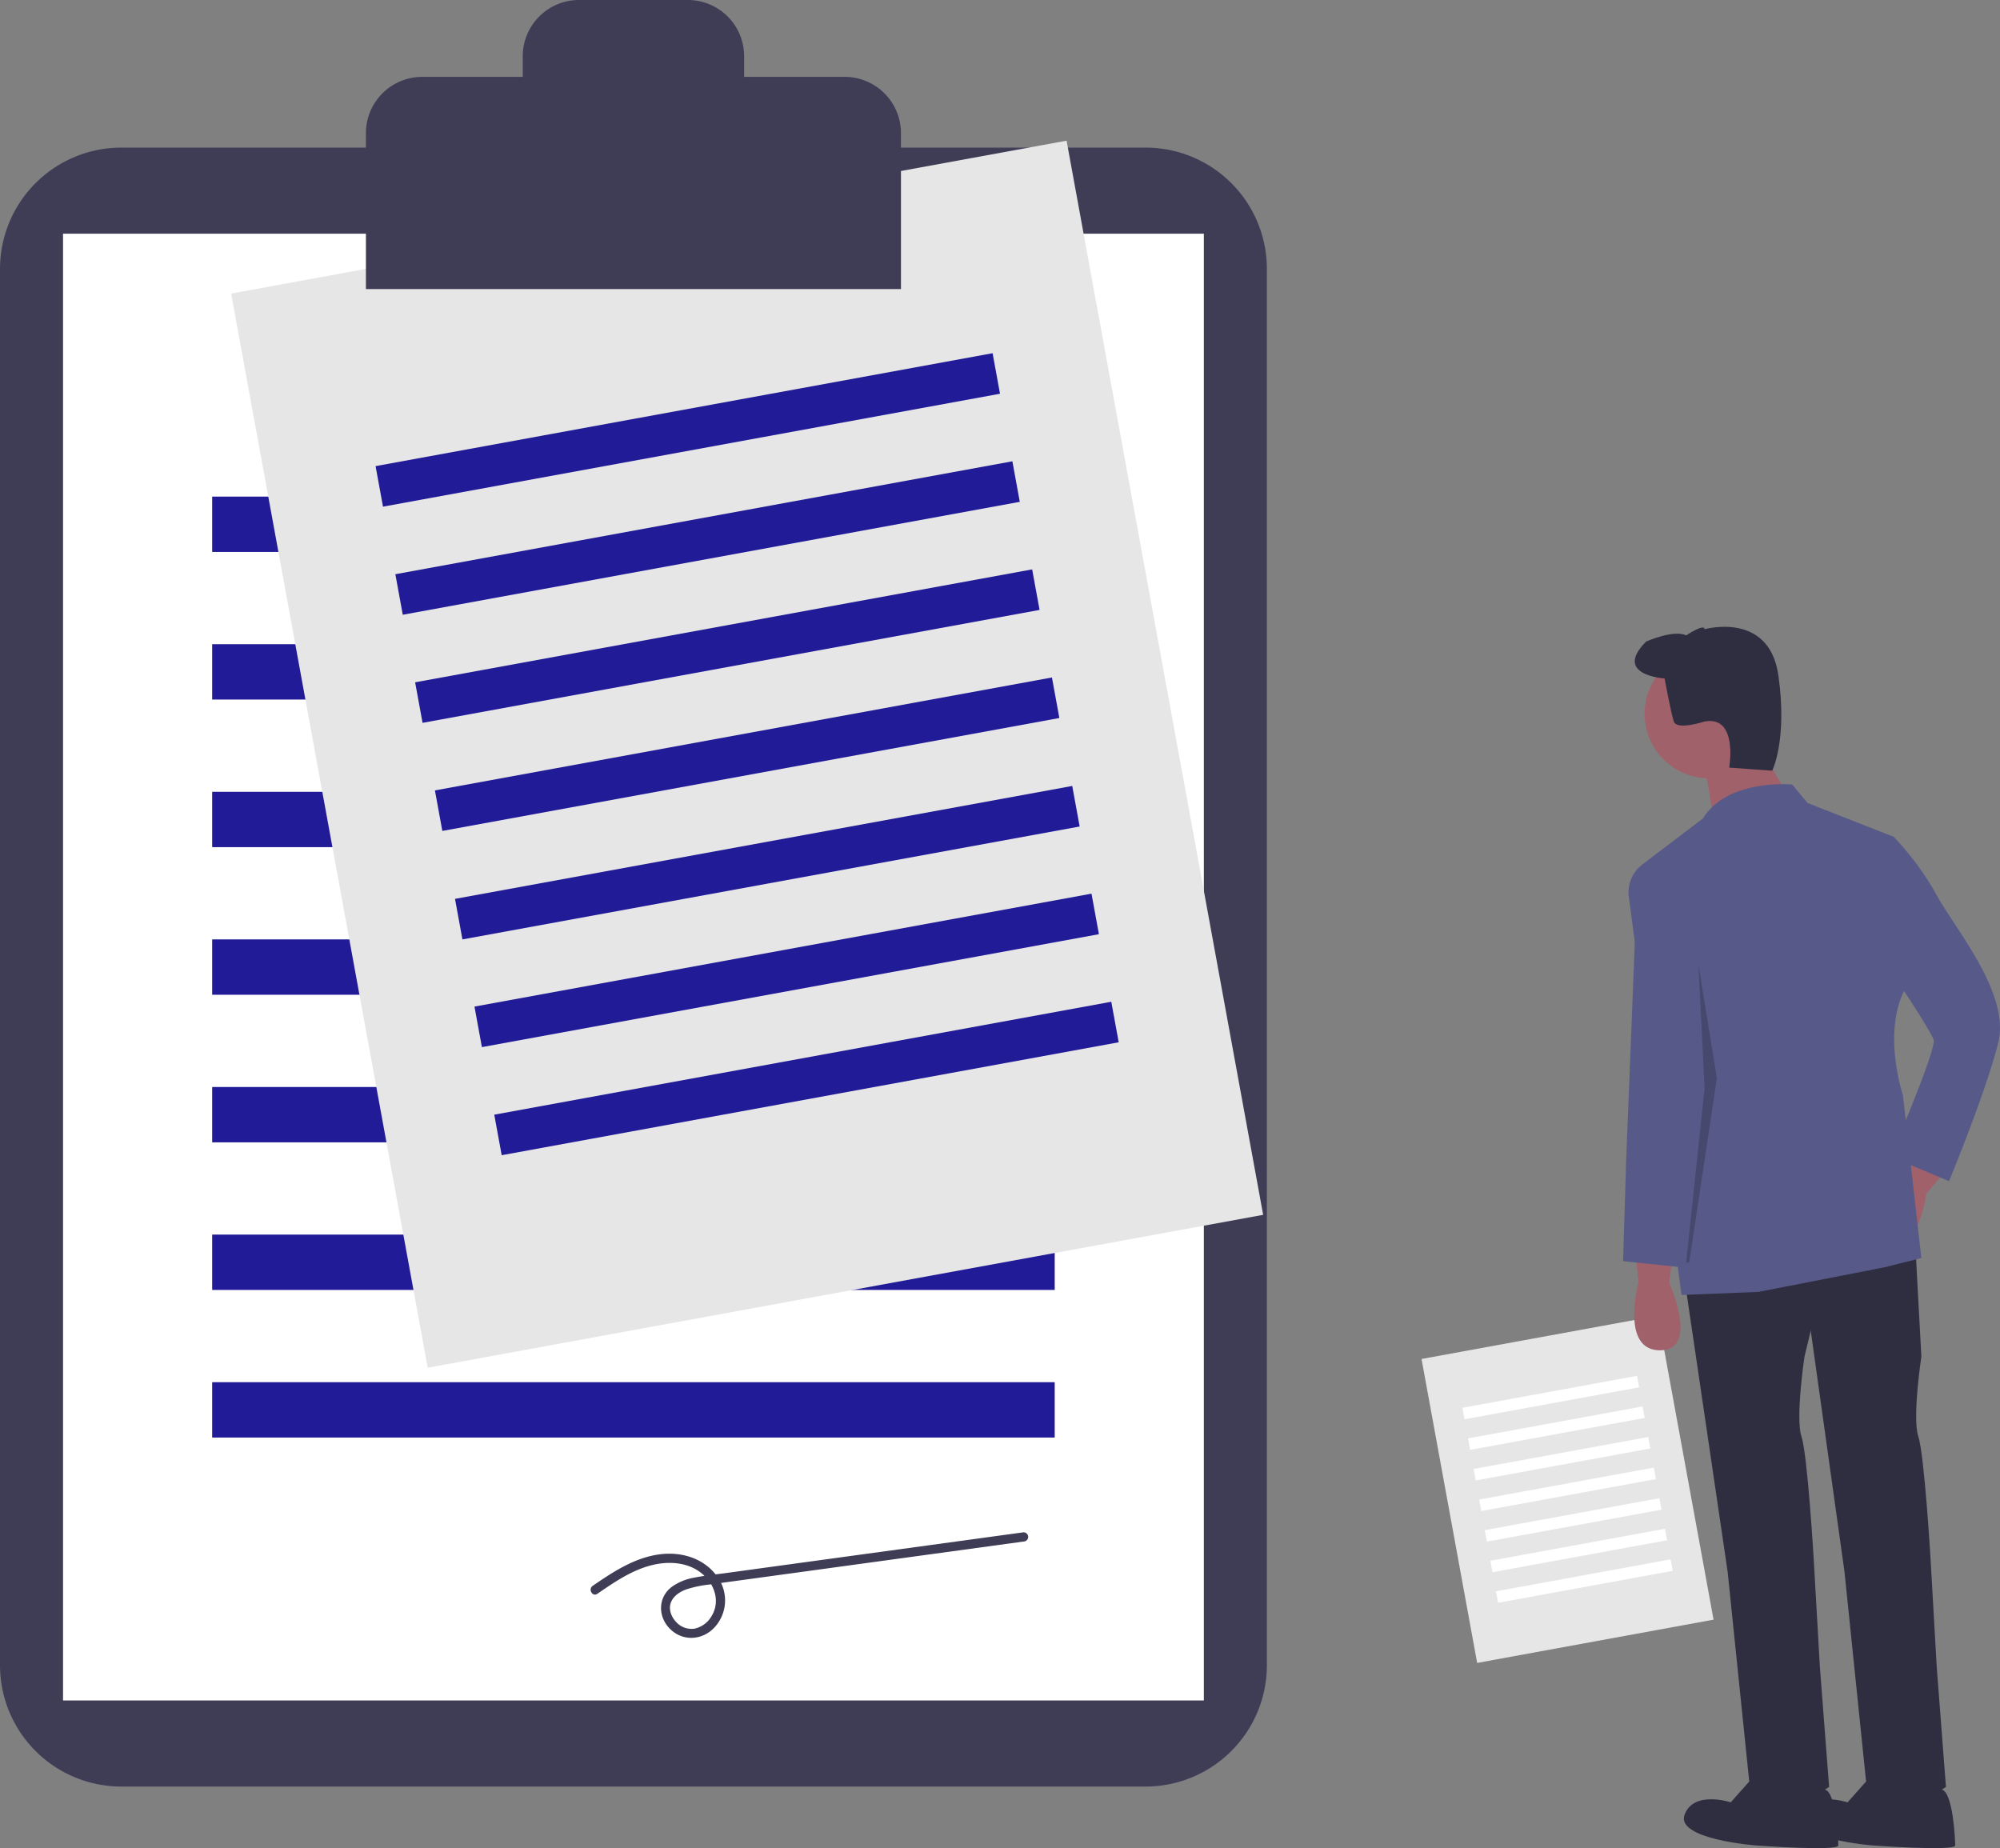 <svg xmlns="http://www.w3.org/2000/svg" id="a79c70b2-3a32-4f99-833c-b78d151fe0d8" width="790.523" height="730.492" data-name="Layer 1" viewBox="0 0 790.523 730.492"><rect x="0" y="0" width="790.523" height="730.492" fill="#808080" stroke="none"/><title>contract</title><path fill="#3f3d56" d="M252.652,143.094a47.968,47.968,0,0,0-47.913,47.913V742.997a47.968,47.968,0,0,0,47.913,47.913H657.577a47.968,47.968,0,0,0,47.913-47.913V191.007A47.968,47.968,0,0,0,657.577,143.094Z" transform="translate(-204.739 -84.754)"/><rect width="450.919" height="579.753" x="24.916" y="92.371" fill="#fff"/><rect width="333.024" height="21.877" x="83.864" y="196.289" fill="#211b98"/><rect width="333.024" height="21.877" x="83.864" y="254.629" fill="#211b98"/><rect width="333.024" height="21.877" x="83.864" y="312.969" fill="#211b98"/><rect width="333.024" height="21.877" x="83.864" y="371.309" fill="#211b98"/><rect width="333.024" height="21.877" x="83.864" y="429.649" fill="#211b98"/><rect width="333.024" height="21.877" x="83.864" y="487.989" fill="#211b98"/><rect width="333.024" height="21.877" x="83.864" y="546.329" fill="#211b98"/><rect width="335.708" height="431.624" x="332.197" y="167.055" fill="#e6e6e6" transform="translate(-265.491 11.516) rotate(-10.371)"/><rect width="247.935" height="16.288" x="352.627" y="246.551" fill="#211b98" transform="translate(-242.801 5.2) rotate(-10.371)"/><rect width="247.935" height="16.288" x="360.446" y="289.275" fill="#211b98" transform="translate(-250.365 7.305) rotate(-10.371)"/><rect width="247.935" height="16.288" x="368.264" y="331.999" fill="#211b98" transform="translate(-257.928 9.411) rotate(-10.371)"/><rect width="247.935" height="16.288" x="376.083" y="374.724" fill="#211b98" transform="translate(-265.491 11.516) rotate(-10.371)"/><rect width="247.935" height="16.288" x="383.902" y="417.448" fill="#211b98" transform="matrix(0.984, -0.18, 0.18, 0.984, -273.054, 13.621)"/><rect width="247.935" height="16.288" x="391.72" y="460.173" fill="#211b98" transform="translate(-280.618 15.727) rotate(-10.371)"/><rect width="247.935" height="16.288" x="399.539" y="502.897" fill="#211b98" transform="translate(-288.181 17.832) rotate(-10.371)"/><rect width="94.99" height="122.13" x="776.829" y="612.368" fill="#e6e6e6" transform="translate(-312.499 74.636) rotate(-10.371)"/><rect width="70.154" height="4.609" x="782.61" y="634.862" fill="#fff" transform="translate(-306.079 72.849) rotate(-10.371)"/><rect width="70.154" height="4.609" x="784.823" y="646.951" fill="#fff" transform="translate(-308.219 73.445) rotate(-10.371)"/><rect width="70.154" height="4.609" x="787.035" y="659.04" fill="#fff" transform="translate(-310.359 74.04) rotate(-10.371)"/><rect width="70.154" height="4.609" x="789.247" y="671.129" fill="#fff" transform="translate(-312.499 74.636) rotate(-10.371)"/><rect width="70.154" height="4.609" x="791.46" y="683.218" fill="#fff" transform="translate(-314.639 75.232) rotate(-10.371)"/><rect width="70.154" height="4.609" x="793.672" y="695.307" fill="#fff" transform="translate(-316.779 75.828) rotate(-10.371)"/><rect width="70.154" height="4.609" x="795.884" y="707.396" fill="#fff" transform="translate(-318.92 76.423) rotate(-10.371)"/><path fill="#3f3d56" d="M538.604,115.139H498.869v-8.135a22.251,22.251,0,0,0-22.251-22.251H433.61A22.251,22.251,0,0,0,411.359,107.005v8.135H371.624a22.251,22.251,0,0,0-22.251,22.251V199.003H560.855V137.39A22.251,22.251,0,0,0,538.604,115.139Z" transform="translate(-204.739 -84.754)"/><path fill="#3f3d56" d="M440.85,714.719c6.57-4.496,13.322-9.172,21.124-11.216,7.118-1.865,15.292-1.371,20.922,3.841,4.544,4.206,6.462,10.671,3.096,16.205a10.298,10.298,0,0,1-6.822,4.964,8.219,8.219,0,0,1-7.389-2.887c-1.765-1.95-2.821-4.833-1.883-7.404.986-2.703,3.625-4.357,6.216-5.279a46.004,46.004,0,0,1,9.27-1.915l12.892-1.765,52.769-7.224,58.765-8.045a1.836,1.836,0,0,0,1.273-2.243,1.87,1.87,0,0,0-2.243-1.273L491.909,706.485c-4.229.579-8.519.994-12.704,1.844a21.363,21.363,0,0,0-9.122,3.789c-5.601,4.435-5.201,12.279-.047,16.918,5.218,4.697,12.784,3.888,17.363-1.299a15.743,15.743,0,0,0,1.194-19.291c-4.999-7.537-14.107-10.433-22.81-9.364-10.065,1.236-18.598,6.894-26.773,12.489-1.925,1.317-.103,4.478,1.84,3.148Z" transform="translate(-204.739 -84.754)"/><path fill="#a0616a" d="M851.145,579.591l1.215,12.154s-7.292,26.739,8.508,26.739,3.646-26.739,3.646-26.739l1.215-9.723Z" transform="translate(-204.739 -84.754)"/><path fill="#a0616a" d="M961.54,539.098,955.963,549.965s-20.639,18.498-7.369,27.075,17.577-20.477,17.577-20.477l6.299-7.506Z" transform="translate(-204.739 -84.754)"/><path fill="#2f2e41" d="M870.591,590.529l17.016,115.464,8.508,82.648s7.292,18.231,31.601,2.431l-3.646-47.401-2.431-42.539s-2.431-41.324-4.862-48.617,1.215-31.601,1.215-31.601l9.723-40.109Z" transform="translate(-204.739 -84.754)"/><path fill="#2f2e41" d="M898.546,786.211l-9.723,10.939s-14.585-4.862-18.231,4.862,27.955,12.154,27.955,12.154,32.816,2.431,32.816,0-.879-21.022-5.301-22.057S898.546,786.211,898.546,786.211Z" transform="translate(-204.739 -84.754)"/><path fill="#2f2e41" d="M916.777,584.452l17.016,121.541,8.508,82.648s7.292,18.231,31.601,2.431l-3.646-47.401-2.431-42.539s-2.431-41.324-4.862-48.617,1.215-31.601,1.215-31.601l-2.431-44.97Z" transform="translate(-204.739 -84.754)"/><path fill="#2f2e41" d="M944.732,786.211l-9.723,10.939s-14.585-4.862-18.231,4.862,27.955,12.154,27.955,12.154,32.816,2.431,32.816,0-.879-21.022-5.301-22.057S944.732,786.211,944.732,786.211Z" transform="translate(-204.739 -84.754)"/><circle cx="675.576" cy="282.139" r="25.524" fill="#a0616a"/><polygon fill="#a0616a" points="694.415 293.685 705.354 311.917 677.399 324.071 673.753 302.193 694.415 293.685"/><path fill="#575a89" d="M913.131,394.848s-25.524-2.431-35.247,13.37L853.894,426.449a13.829,13.829,0,0,0-5.342,12.824L869.376,596.606l30.385-1.215,49.832-9.723,14.585-3.646-7.292-64.417s-8.508-25.524,1.215-42.539l-4.862-59.555L919.208,402.14Z" transform="translate(-204.739 -84.754)"/><path fill="#575a89" d="M856.006,431.31l-1.823-3.039s-2.431,0-2.431,4.862-4.254,109.995-4.254,109.995l-1.215,40.109,23.093,2.431,8.508-75.356-3.646-49.832Z" transform="translate(-204.739 -84.754)"/><path fill="#575a89" d="M936.224,413.079l17.016,2.431a112.949,112.949,0,0,1,17.016,23.093c7.292,13.37,29.17,38.893,24.308,58.34S975.117,551.636,975.117,551.636l-23.093-9.723s18.231-42.539,17.016-46.186-15.8-25.524-15.8-25.524Z" transform="translate(-204.739 -84.754)"/><path fill="#2f2e41" d="M862.691,352.916s-20.662-1.215-7.292-14.585c0,0,10.939-4.862,15.8-2.431,0,0,7.292-4.862,7.292-2.431,0,0,25.524-7.292,29.17,18.231s-2.431,37.678-2.431,37.678l-17.016-1.215s3.646-20.662-9.723-18.231c0,0-10.939,3.646-12.154,0S862.691,352.916,862.691,352.916Z" transform="translate(-204.739 -84.754)"/><polygon points="667.676 499.09 678.615 426.166 671.322 381.195 673.753 430.109 666.461 499.09 667.676 499.09" opacity=".2"/></svg>